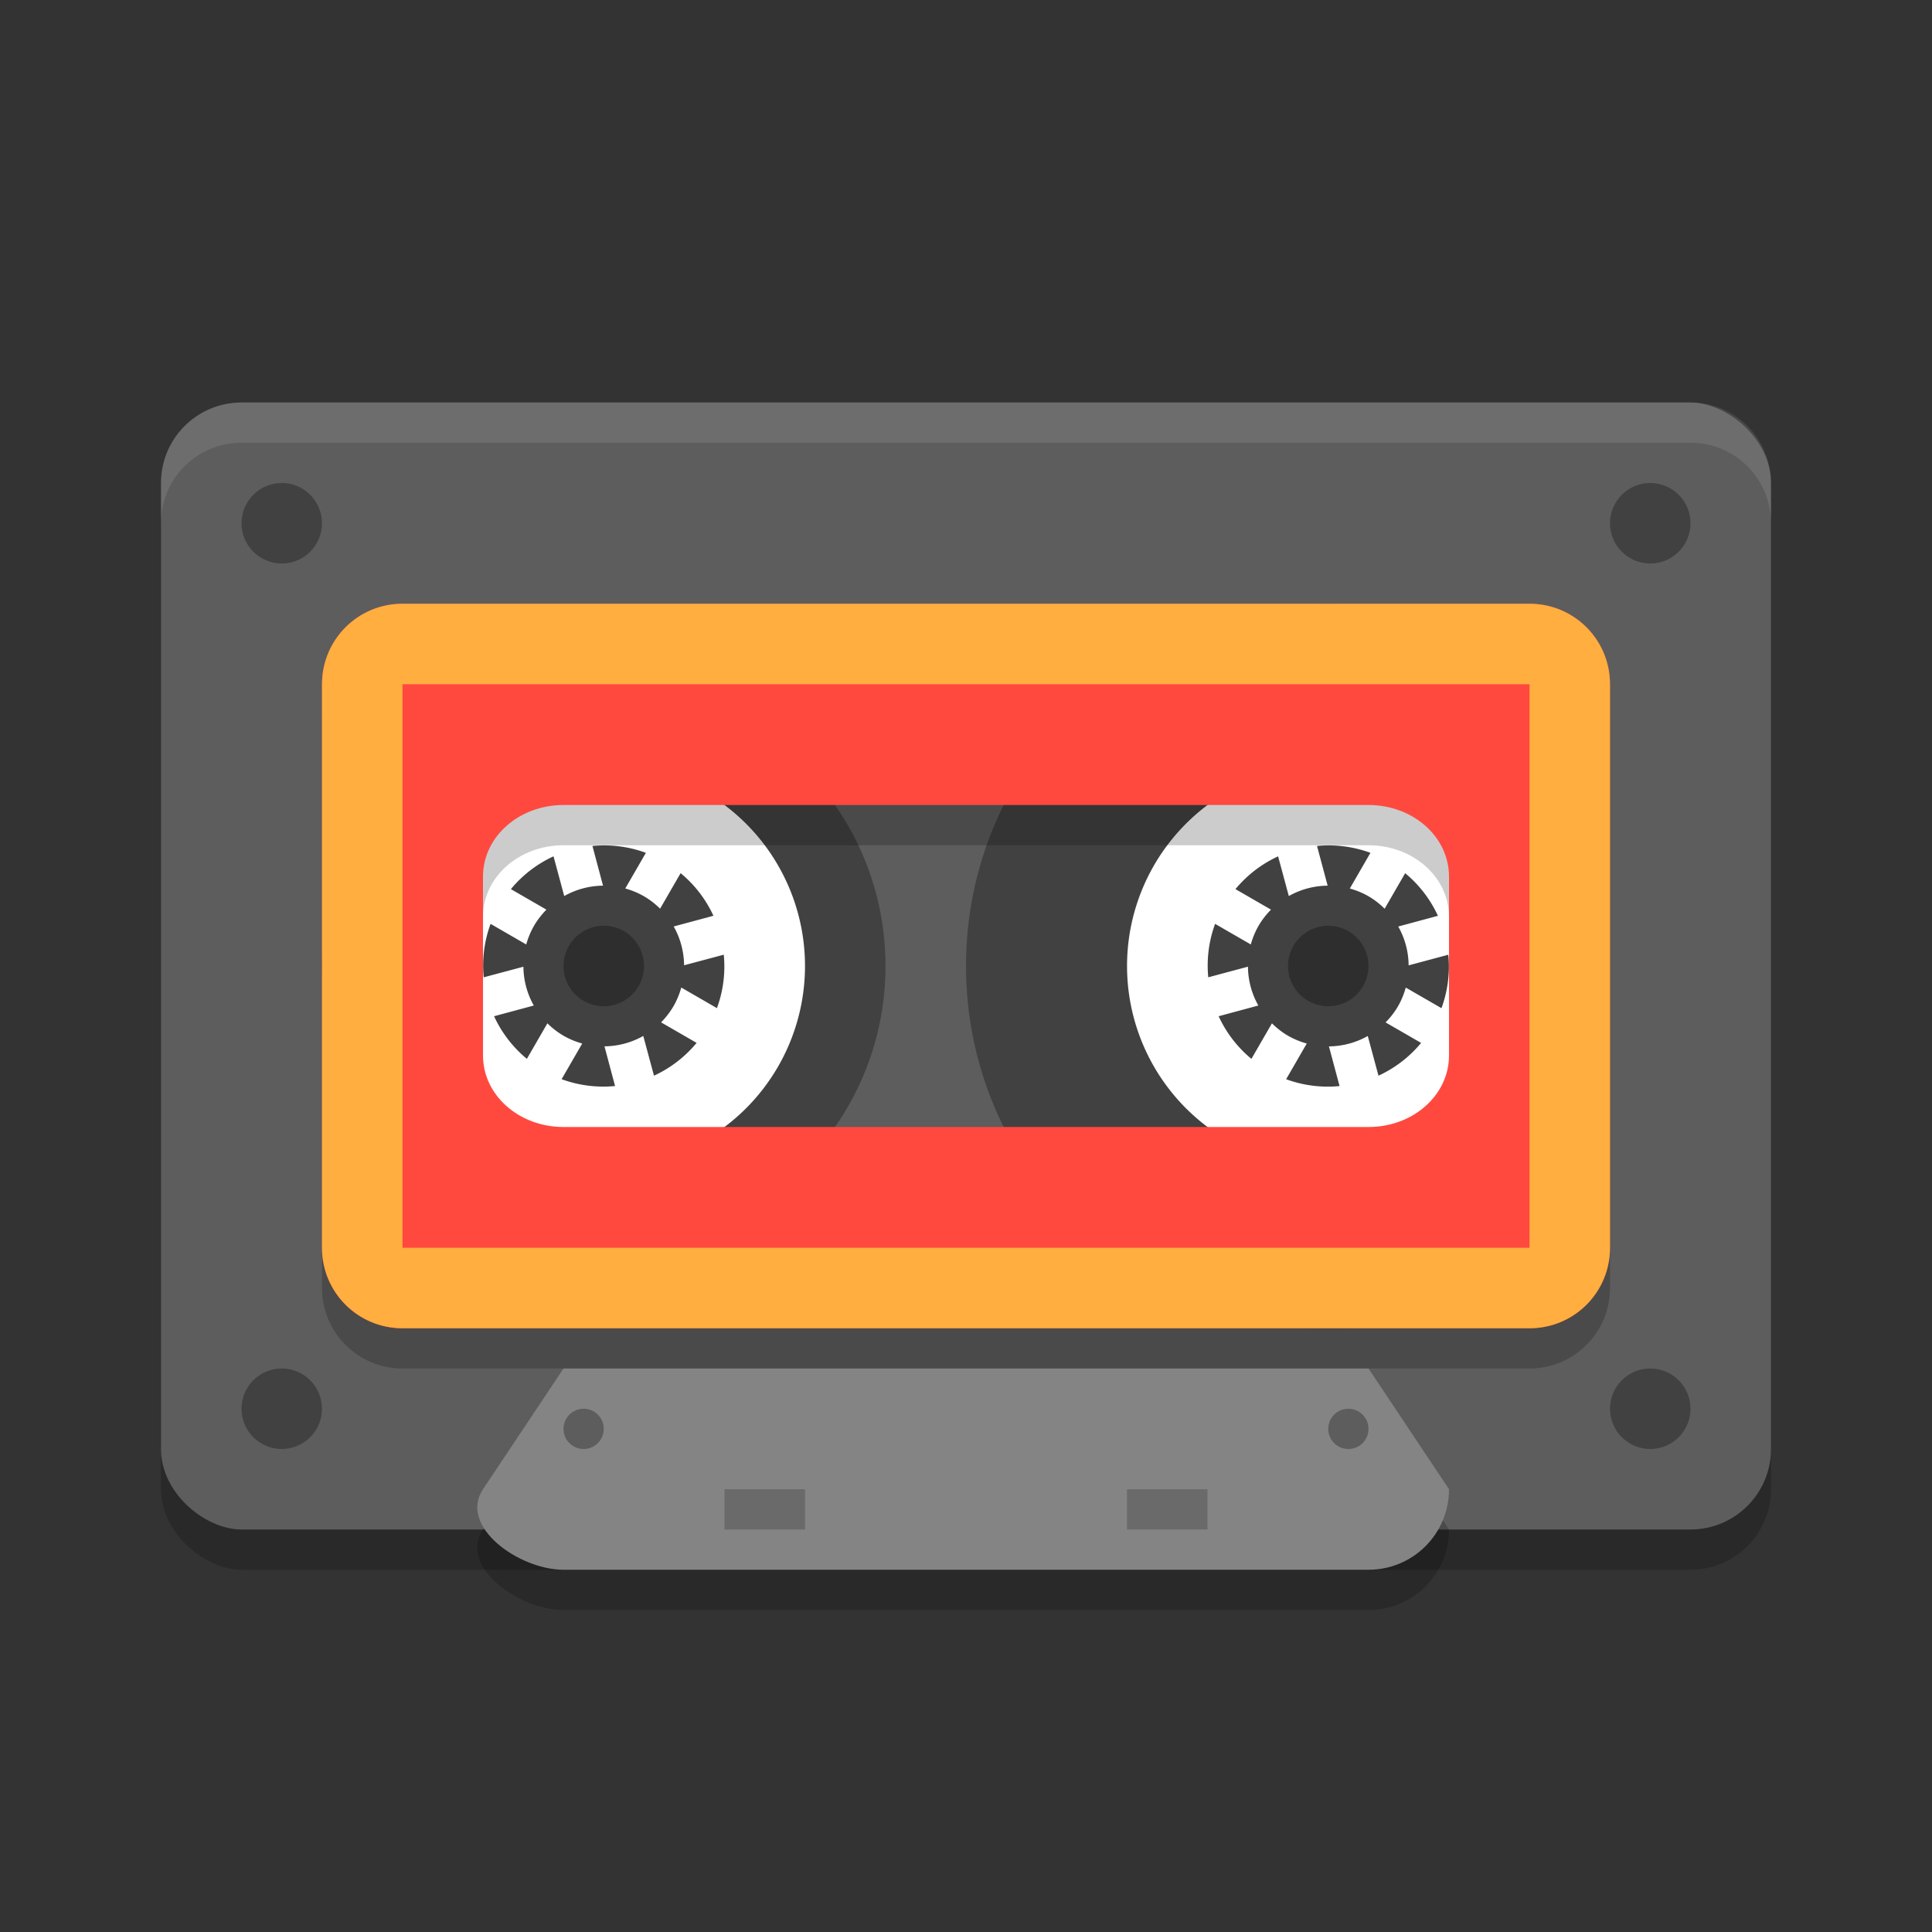 <?xml version="1.0" encoding="UTF-8" standalone="no"?>
<svg
   xmlns:dc="http://purl.org/dc/elements/1.1/"
   xmlns:cc="http://creativecommons.org/ns#"
   xmlns:rdf="http://www.w3.org/1999/02/22-rdf-syntax-ns#"
   xmlns:svg="http://www.w3.org/2000/svg"
   xmlns="http://www.w3.org/2000/svg"
   xmlns:sodipodi="http://sodipodi.sourceforge.net/DTD/sodipodi-0.dtd"
   xmlns:inkscape="http://www.inkscape.org/namespaces/inkscape"
   height="48"
   width="48"
   version="1"
   id="svg18"
   sodipodi:docname="casse-o-player.svg"
   inkscape:version="0.92.1 r15371">
  <rect width="100%" height="100%" fill="#333333" stroke="none"/>
  <defs
     id="defs22" />
  <sodipodi:namedview
     pagecolor="#ffffff"
     bordercolor="#666666"
     borderopacity="1"
     objecttolerance="10"
     gridtolerance="10"
     guidetolerance="10"
     inkscape:pageopacity="0"
     inkscape:pageshadow="2"
     inkscape:window-width="1600"
     inkscape:window-height="822"
     id="namedview20"
     showgrid="false"
     showguides="false"
     inkscape:zoom="18.55"
     inkscape:cx="16.402207"
     inkscape:cy="21.87556"
     inkscape:window-x="0"
     inkscape:window-y="0"
     inkscape:window-maximized="1"
     inkscape:current-layer="svg18">
    <inkscape:grid
       type="xygrid"
       id="grid4552" />
  </sodipodi:namedview>
  <rect
     style="opacity:0.2;fill:#040404;fill-opacity:1;stroke-width:0.837"
     id="rect4578"
     x="-39"
     y="-44"
     width="28"
     height="40"
     transform="matrix(0,-1,-1,0,0,0)"
     rx="2"
     ry="2" />
  <rect
     ry="2"
     rx="2"
     transform="matrix(0,-1,-1,0,0,0)"
     height="40"
     width="28"
     y="-44"
     x="-38"
     id="rect2"
     style="fill:#5d5d5d;stroke-width:0.837" />
  <path
     style="opacity:0.3;fill:#000000;fill-opacity:1;stroke:none;stroke-width:5.976;stroke-linecap:round;stroke-linejoin:round;stroke-miterlimit:4;stroke-dasharray:none;stroke-dashoffset:0;stroke-opacity:1"
     d="m 38.765,23.73 c 0,2.824 1.934,5.613 -0.1,7.263 C 37.118,32.248 35.147,33 33,33 c -4.971,0 -9,-4.029 -9,-9 0,-4.971 4.029,-9 9,-9 1.438,0 2.797,0.337 4.002,0.937 2.962,1.473 1.764,4.261 1.764,7.794 z"
     id="circle4551"
     inkscape:connector-curvature="0"
     sodipodi:nodetypes="sssssss" />
  <circle
     style="opacity:0.3;fill:#000000;fill-opacity:1;stroke:none;stroke-width:4.648;stroke-linecap:round;stroke-linejoin:round;stroke-miterlimit:4;stroke-dasharray:none;stroke-dashoffset:0;stroke-opacity:1"
     id="path4549"
     cx="15"
     cy="24"
     r="7" />
  <path
     sodipodi:nodetypes="csssscc"
     style="opacity:0.2;fill:#040404;fill-opacity:1"
     inkscape:connector-curvature="0"
     id="path4580"
     d="m 14,35 -2,3 c -0.615,0.922 0.892,2 2,2 h 20 c 1.108,0 2,-0.892 2,-2 l -2,-3 z" />
  <path
     d="m 14,34 -2,3 c -0.615,0.922 0.892,2 2,2 h 20 c 1.108,0 2,-0.892 2,-2 l -2,-3 z"
     id="path6"
     inkscape:connector-curvature="0"
     style="fill:#848484"
     sodipodi:nodetypes="csssscc" />
  <path
     id="path4560"
     d="m 33.001,19 a 5,5 0 0 0 -5,5 5,5 0 0 0 5,5 5,5 0 0 0 5,-5 5,5 0 0 0 -5,-5 z m 0.018,2.004 a 3,3 0 0 1 1.029,0.184 l -0.512,0.887 a 2,2 0 0 1 0.465,0.193 2,2 0 0 1 0.4,0.309 l 0.51,-0.883 a 3,3 0 0 1 0.814,1.059 l -0.986,0.266 a 2,2 0 0 1 0.258,0.965 l 0.986,-0.264 a 3,3 0 0 1 -0.17,1.328 l -0.887,-0.512 a 2,2 0 0 1 -0.193,0.465 2,2 0 0 1 -0.309,0.4 l 0.883,0.51 a 3,3 0 0 1 -1.059,0.814 l -0.266,-0.986 a 2,2 0 0 1 -0.965,0.258 l 0.264,0.986 A 3,3 0 0 1 31.954,26.813 l 0.512,-0.887 a 2,2 0 0 1 -0.465,-0.193 2,2 0 0 1 -0.4,-0.309 l -0.51,0.883 a 3,3 0 0 1 -0.814,-1.059 l 0.986,-0.266 a 2,2 0 0 1 -0.258,-0.965 l -0.986,0.264 a 3,3 0 0 1 0.17,-1.328 l 0.887,0.512 a 2,2 0 0 1 0.193,-0.465 2,2 0 0 1 0.309,-0.4 l -0.883,-0.51 a 3,3 0 0 1 1.059,-0.814 l 0.266,0.986 a 2,2 0 0 1 0.965,-0.258 l -0.264,-0.986 a 3,3 0 0 1 0.299,-0.014 z"
     style="opacity:1;fill:#ffffff;fill-opacity:1;stroke:none;stroke-width:2.923;stroke-linecap:round;stroke-linejoin:round;stroke-miterlimit:4;stroke-dasharray:none;stroke-dashoffset:0;stroke-opacity:1"
     inkscape:connector-curvature="0" />
  <path
     style="opacity:1;fill:#ffffff;fill-opacity:1;stroke:none;stroke-width:2.923;stroke-linecap:round;stroke-linejoin:round;stroke-miterlimit:4;stroke-dasharray:none;stroke-dashoffset:0;stroke-opacity:1"
     d="M 15 19 A 5 5 0 0 0 10 24 A 5 5 0 0 0 15 29 A 5 5 0 0 0 20 24 A 5 5 0 0 0 15 19 z M 15.018 21.004 A 3 3 0 0 1 16.047 21.188 L 15.535 22.074 A 2 2 0 0 1 16 22.268 A 2 2 0 0 1 16.4 22.576 L 16.91 21.693 A 3 3 0 0 1 17.725 22.752 L 16.738 23.018 A 2 2 0 0 1 16.996 23.982 L 17.982 23.719 A 3 3 0 0 1 17.812 25.047 L 16.926 24.535 A 2 2 0 0 1 16.732 25 A 2 2 0 0 1 16.424 25.4 L 17.307 25.91 A 3 3 0 0 1 16.248 26.725 L 15.982 25.738 A 2 2 0 0 1 15.018 25.996 L 15.281 26.982 A 3 3 0 0 1 13.953 26.812 L 14.465 25.926 A 2 2 0 0 1 14 25.732 A 2 2 0 0 1 13.6 25.424 L 13.09 26.307 A 3 3 0 0 1 12.275 25.248 L 13.262 24.982 A 2 2 0 0 1 13.004 24.018 L 12.018 24.281 A 3 3 0 0 1 12.188 22.953 L 13.074 23.465 A 2 2 0 0 1 13.268 23 A 2 2 0 0 1 13.576 22.6 L 12.693 22.09 A 3 3 0 0 1 13.752 21.275 L 14.018 22.262 A 2 2 0 0 1 14.982 22.004 L 14.719 21.018 A 3 3 0 0 1 15.018 21.004 z "
     id="path4523" />
  <path
     id="path4550"
     d="m 10,16 c -1.108,0 -2,0.892 -2,2 v 8 5 1 c 0,1.108 0.892,2 2,2 h 28 c 1.108,0 2,-0.892 2,-2 v -1 -5 -8 c 0,-1.108 -0.892,-2 -2,-2 z m 4,5 h 20 c 1.108,0 2,0.792 2,1.777 v 1.777 2.668 C 36,28.208 35.108,29 34,29 H 14 c -1.108,0 -2,-0.792 -2,-1.777 V 24.555 22.777 C 12,21.792 12.892,21 14,21 Z"
     style="opacity:0.2;fill:#000000;fill-opacity:1"
     inkscape:connector-curvature="0" />
  <path
     style="fill:#ff493f;fill-opacity:1"
     d="M 10 15 C 8.892 15 8 15.892 8 17 L 8 25 L 8 30 L 8 31 C 8 32.108 8.892 33 10 33 L 38 33 C 39.108 33 40 32.108 40 31 L 40 30 L 40 25 L 40 17 C 40 15.892 39.108 15 38 15 L 10 15 z M 14 20 L 34 20 C 35.108 20 36 20.792 36 21.777 L 36 23.555 L 36 26.223 C 36 27.208 35.108 28 34 28 L 14 28 C 12.892 28 12 27.208 12 26.223 L 12 23.555 L 12 21.777 C 12 20.792 12.892 20 14 20 z "
     id="path4536" />
  <circle
     style="opacity:0.3;fill:#000000;fill-opacity:1;stroke:none;stroke-width:3.287;stroke-linecap:round;stroke-linejoin:round;stroke-miterlimit:4;stroke-dasharray:none;stroke-dashoffset:0;stroke-opacity:1"
     id="path4506"
     cx="7"
     cy="13"
     r="1" />
  <circle
     r="1"
     cy="35"
     cx="7"
     id="circle4508"
     style="opacity:0.3;fill:#000000;fill-opacity:1;stroke:none;stroke-width:3.287;stroke-linecap:round;stroke-linejoin:round;stroke-miterlimit:4;stroke-dasharray:none;stroke-dashoffset:0;stroke-opacity:1" />
  <circle
     r="1"
     cy="13"
     cx="41"
     id="circle4510"
     style="opacity:0.3;fill:#000000;fill-opacity:1;stroke:none;stroke-width:3.287;stroke-linecap:round;stroke-linejoin:round;stroke-miterlimit:4;stroke-dasharray:none;stroke-dashoffset:0;stroke-opacity:1" />
  <circle
     style="opacity:0.3;fill:#000000;fill-opacity:1;stroke:none;stroke-width:3.287;stroke-linecap:round;stroke-linejoin:round;stroke-miterlimit:4;stroke-dasharray:none;stroke-dashoffset:0;stroke-opacity:1"
     id="circle4512"
     cx="41"
     cy="35"
     r="1" />
  <circle
     style="opacity:0.3;fill:#000000;fill-opacity:1;stroke:none;stroke-width:2.757;stroke-linecap:round;stroke-linejoin:round;stroke-miterlimit:4;stroke-dasharray:none;stroke-dashoffset:0;stroke-opacity:1"
     id="path4562"
     cx="15"
     cy="24"
     r="1" />
  <circle
     r="1"
     cy="24"
     cx="33"
     id="circle4564"
     style="opacity:0.3;fill:#000000;fill-opacity:1;stroke:none;stroke-width:2.757;stroke-linecap:round;stroke-linejoin:round;stroke-miterlimit:4;stroke-dasharray:none;stroke-dashoffset:0;stroke-opacity:1" />
  <circle
     style="opacity:0.3;fill:#000000;fill-opacity:1;stroke:none;stroke-width:1.643;stroke-linecap:round;stroke-linejoin:round;stroke-miterlimit:4;stroke-dasharray:none;stroke-dashoffset:0;stroke-opacity:1"
     id="circle4566"
     cx="14.5"
     cy="35.5"
     r="0.5" />
  <circle
     r="0.5"
     cy="35.5"
     cx="33.5"
     id="circle4568"
     style="opacity:0.3;fill:#000000;fill-opacity:1;stroke:none;stroke-width:1.643;stroke-linecap:round;stroke-linejoin:round;stroke-miterlimit:4;stroke-dasharray:none;stroke-dashoffset:0;stroke-opacity:1" />
  <rect
     style="opacity:0.2;fill:#000000;fill-opacity:1;stroke:none;stroke-width:2.909;stroke-linecap:round;stroke-linejoin:round;stroke-miterlimit:4;stroke-dasharray:none;stroke-dashoffset:0;stroke-opacity:1"
     id="rect4572"
     width="2"
     height="1"
     x="18"
     y="37" />
  <rect
     y="37"
     x="28"
     height="1"
     width="2"
     id="rect4574"
     style="opacity:0.2;fill:#000000;fill-opacity:1;stroke:none;stroke-width:2.909;stroke-linecap:round;stroke-linejoin:round;stroke-miterlimit:4;stroke-dasharray:none;stroke-dashoffset:0;stroke-opacity:1" />
  <path
     style="fill:#ffffff;stroke-width:0.837;fill-opacity:1;opacity:0.1"
     d="M 6 10 C 4.892 10 4 10.892 4 12 L 4 13 C 4 11.892 4.892 11 6 11 L 42 11 C 43.108 11 44 11.892 44 13 L 44 12 C 44 10.892 43.108 10 42 10 L 6 10 z "
     id="rect4582" />
  <path
     style="color:#000000;font-style:normal;font-variant:normal;font-weight:normal;font-stretch:normal;font-size:medium;line-height:normal;font-family:sans-serif;font-variant-ligatures:normal;font-variant-position:normal;font-variant-caps:normal;font-variant-numeric:normal;font-variant-alternates:normal;font-feature-settings:normal;text-indent:0;text-align:start;text-decoration:none;text-decoration-line:none;text-decoration-style:solid;text-decoration-color:#000000;letter-spacing:normal;word-spacing:normal;text-transform:none;writing-mode:lr-tb;direction:ltr;text-orientation:mixed;dominant-baseline:auto;baseline-shift:baseline;text-anchor:start;white-space:normal;shape-padding:0;clip-rule:nonzero;display:inline;overflow:visible;visibility:visible;opacity:1;isolation:auto;mix-blend-mode:normal;color-interpolation:sRGB;color-interpolation-filters:linearRGB;solid-color:#000000;solid-opacity:1;vector-effect:none;fill:#ffae3f;fill-opacity:1;fill-rule:nonzero;stroke:none;stroke-width:4;stroke-linecap:round;stroke-linejoin:round;stroke-miterlimit:4;stroke-dasharray:none;stroke-dashoffset:0;stroke-opacity:1;color-rendering:auto;image-rendering:auto;shape-rendering:auto;text-rendering:auto;enable-background:accumulate"
     d="M 10 15 C 8.892 15 8 15.892 8 17 L 8 25 L 8 30 L 8 31 C 8 32.108 8.892 33 10 33 L 38 33 C 39.108 33 40 32.108 40 31 L 40 30 L 40 25 L 40 17 C 40 15.892 39.108 15 38 15 L 10 15 z M 10 17 L 38 17 L 38 25 L 38 30 L 38 31 L 10 31 L 10 30 L 10 25 L 10 17 z "
     id="path4527" />
</svg>
